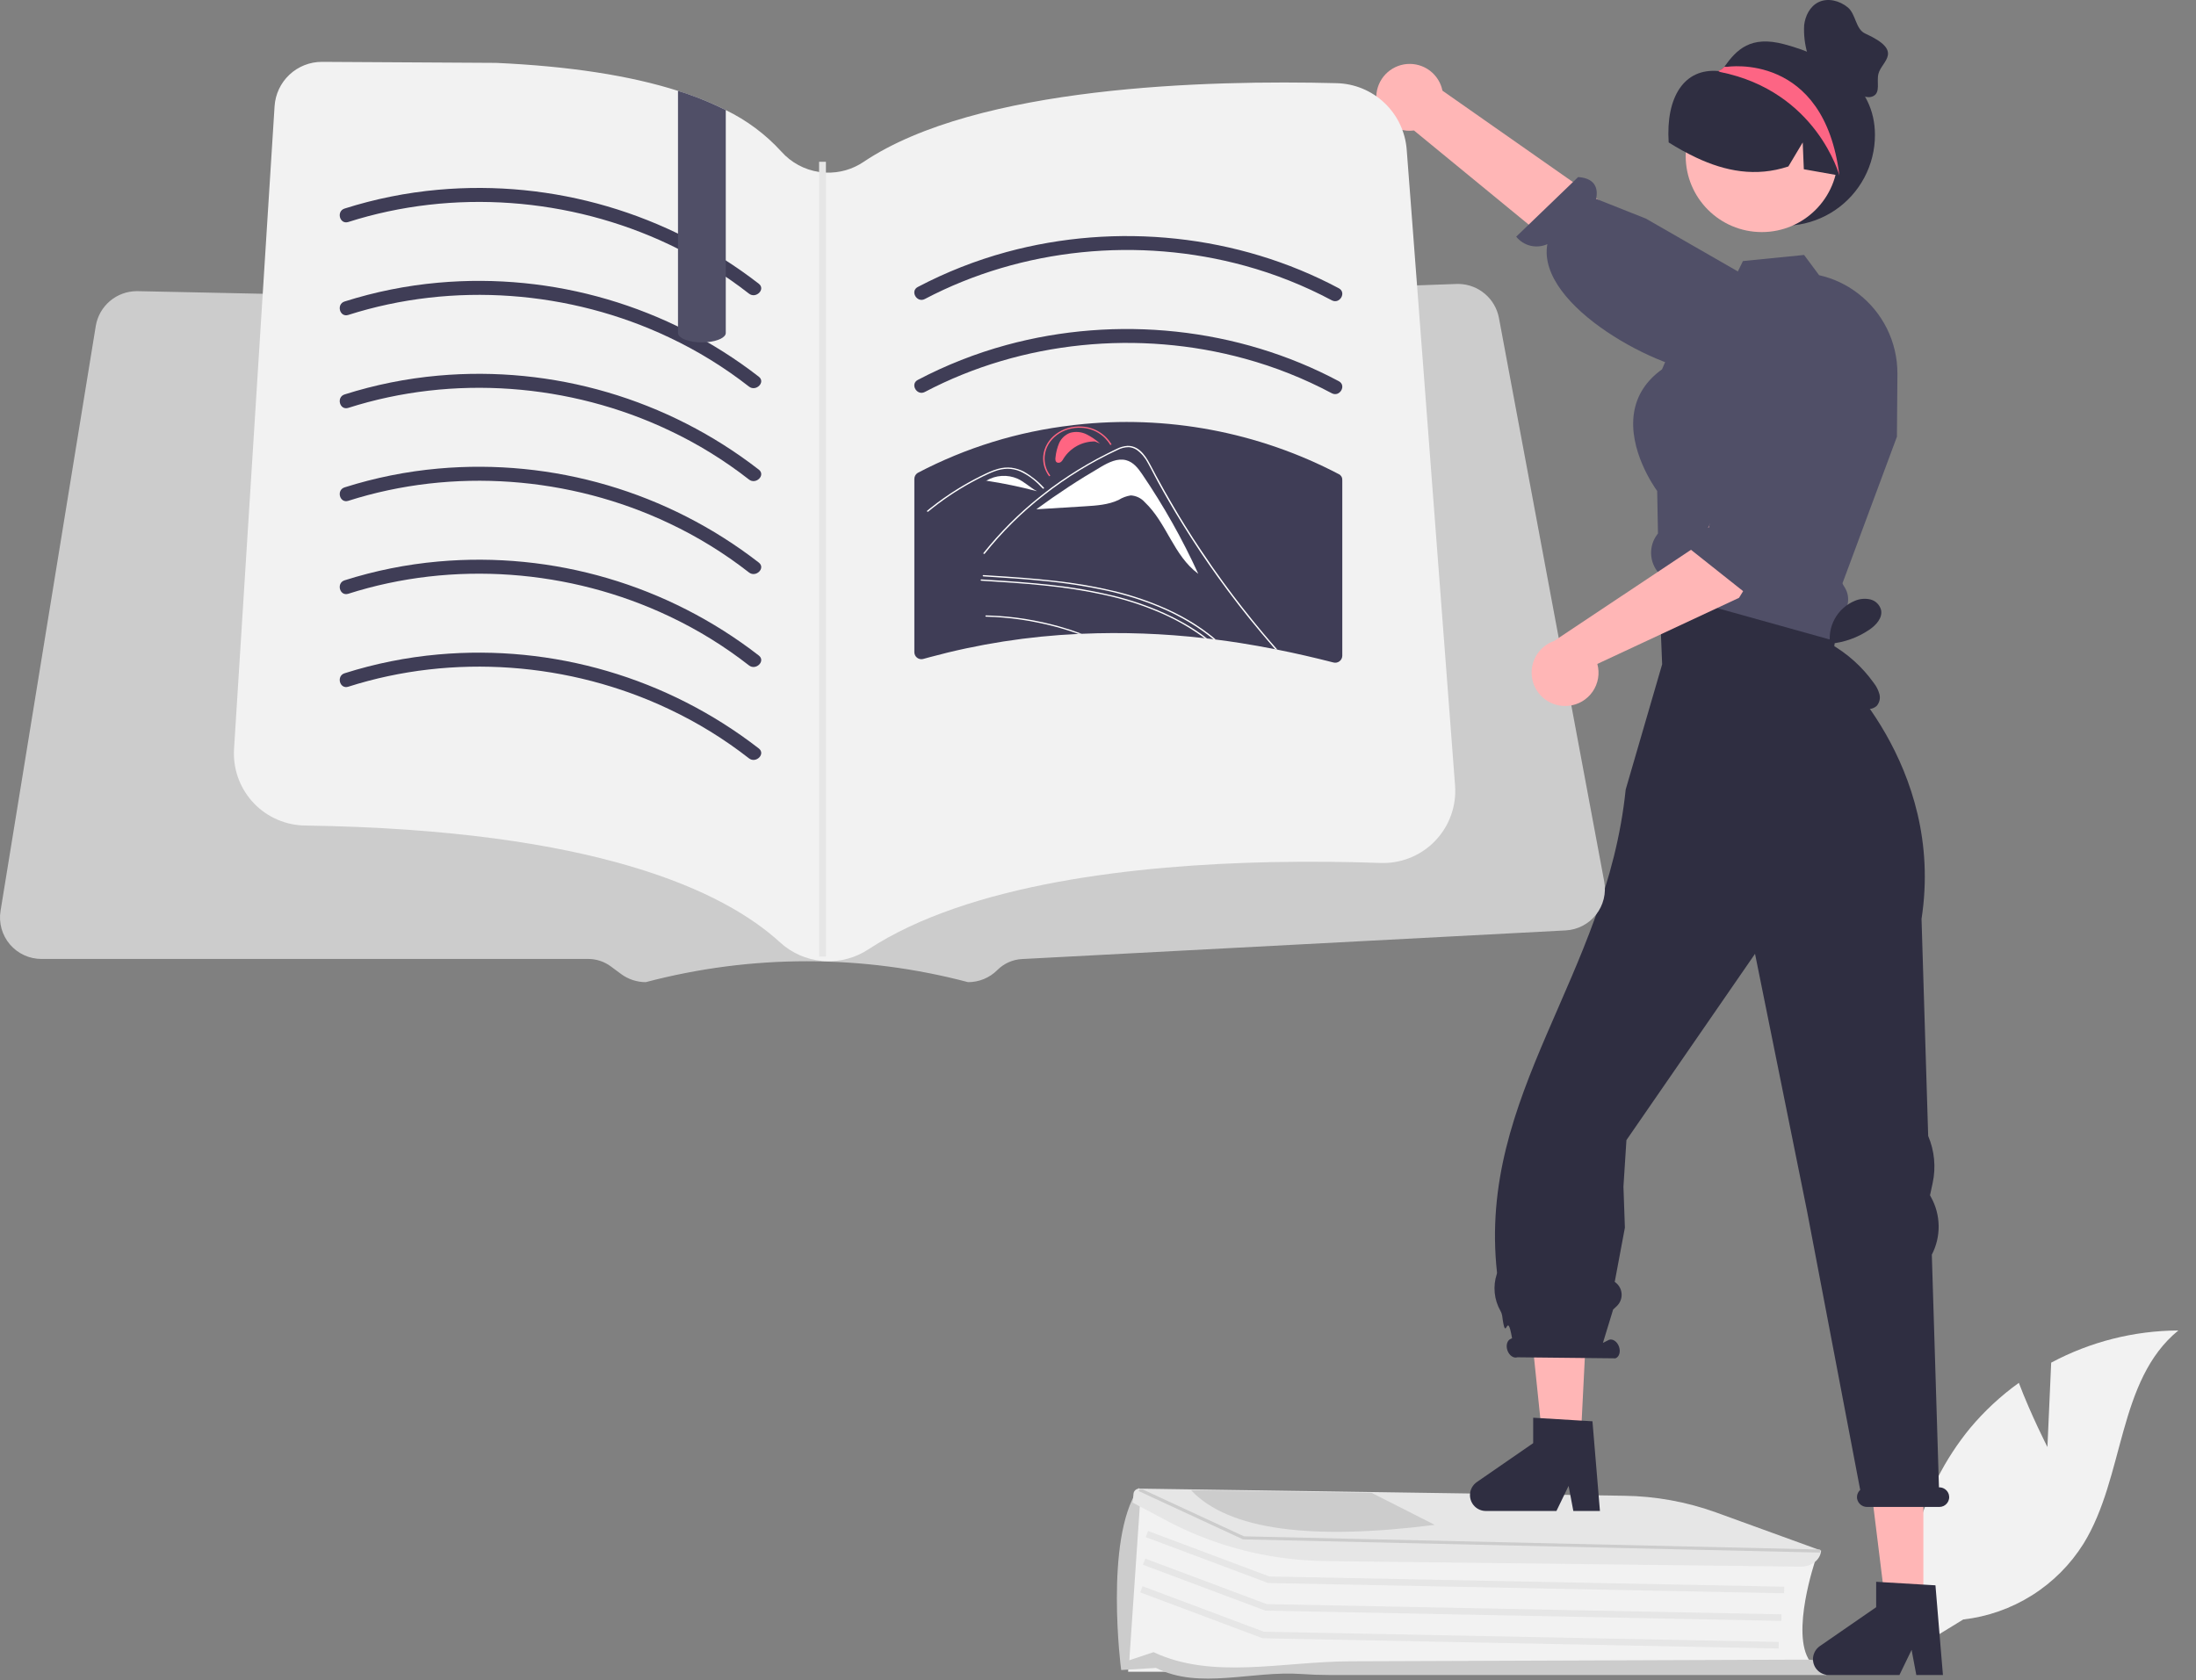 <svg width="490" height="375" viewBox="0 0 490 375" fill="none" xmlns="http://www.w3.org/2000/svg">
<rect x="0" y="0" width="490" height="375" fill="#808080" stroke="none"/>
<g clip-path="url(#clip0_14_239)">
<path d="M456.849 322.952L457.687 304.119C466.418 299.452 476.157 296.987 486.057 296.938C472.431 308.078 474.134 329.552 464.896 344.533C461.979 349.184 458.053 353.118 453.409 356.045C448.764 358.971 443.521 360.816 438.067 361.44L426.664 368.422C425.1 359.699 425.445 350.741 427.675 342.165C429.906 333.588 433.97 325.597 439.586 318.743C442.775 314.928 446.432 311.531 450.47 308.63C453.201 315.831 456.849 322.952 456.849 322.952Z" fill="#F2F2F2"/>
<path d="M283.936 373.11C278.128 372.697 276.613 373.842 267.826 373.11H251.717L253.813 334.559L279.174 344.721L405.203 347.815L405.129 348.029C405.072 348.193 399.477 364.561 403.851 370.759L404.032 371.015L403.678 371.019L288.065 372.079C286.803 372.09 285.188 373.199 283.936 373.11Z" fill="#F2F2F2"/>
<path d="M290.473 373.614C279.254 372.816 267.637 377.177 257.941 372.253L250.19 372.723L250.168 372.658C250.108 372.479 246.447 343.671 253.848 332.502L254.174 332.01L254.429 334.656L251.989 370.541L257.397 368.737C270.531 374.919 286.152 370.836 301.185 370.779L403.49 370.401C405.633 370.394 407.418 371.858 407.475 373.666L407.481 373.842L296.652 373.834C294.585 373.834 292.526 373.76 290.473 373.614Z" fill="#CCCCCC"/>
<path d="M398.097 355.59L282.969 353.302L282.851 353.258L255.65 343.063L256.164 341.692L283.248 351.843L398.127 354.125L398.097 355.59Z" fill="#E6E6E6"/>
<path d="M397.483 361.755L282.354 359.466L282.237 359.422L255.036 349.228L255.55 347.857L282.634 358.008L397.512 360.29L397.483 361.755Z" fill="#E6E6E6"/>
<path d="M396.869 367.92L281.74 365.631L281.623 365.587L254.421 355.392L254.935 354.021L282.02 364.172L396.898 366.456L396.869 367.92Z" fill="#E6E6E6"/>
<path d="M291.268 348.213C280.594 347.492 270.186 344.555 260.709 339.59L252.729 335.358L252.938 333.266C252.996 332.958 253.166 332.684 253.414 332.494C253.663 332.305 253.972 332.214 254.284 332.239L254.988 332.248L362.356 333.828C369.383 333.915 376.346 335.179 382.956 337.567L406.35 346.06L406.337 346.183C406.141 348.154 404.153 349.678 401.812 349.651L296.051 348.411C294.451 348.392 292.857 348.326 291.268 348.213Z" fill="#E6E6E6"/>
<path d="M406.125 346.513L406.101 346.511L277.347 343.561L277.258 343.52L254.044 332.77L254.28 332.411L254.985 332.419L277.563 342.88L405.123 345.8L406.145 345.825L406.125 346.513Z" fill="#CCCCCC"/>
<path d="M306.03 333.172L304.396 333.149L267.497 332.603L265.748 332.578C274.179 341.554 292.821 343.8 320.146 340.322L306.03 333.172Z" fill="#CCCCCC"/>
<path d="M409.774 118.487L412.025 123.724L408.346 142.319L370.815 137.101L371.114 114.426L371.868 109.46L409.774 118.487Z" fill="#FFB6B6"/>
<path d="M429.164 359.49H420.884L416.943 327.553H429.164V359.49Z" fill="#FFB6B6"/>
<path d="M404.535 370.3C404.535 371.238 404.908 372.137 405.572 372.8C406.235 373.464 407.134 373.837 408.072 373.837H423.825L426.54 368.232L427.595 373.837H433.533L431.863 353.816L429.165 353.658L420.096 353.119L418.635 353.027V358.699L406.062 367.385C405.591 367.711 405.206 368.146 404.94 368.654C404.673 369.162 404.534 369.727 404.535 370.3Z" fill="#2F2E41"/>
<path d="M352.632 322.878H344.351L339.48 275.859L355.038 274.929L352.632 322.878Z" fill="#FFB6B6"/>
<path d="M328.001 333.688C328.002 334.625 328.375 335.525 329.038 336.188C329.701 336.851 330.601 337.224 331.539 337.225H347.292L350.007 331.62L351.062 337.225H356.999L355.33 317.204L352.922 317.063L343.696 316.506L342.102 316.415V322.087L329.529 330.773C329.058 331.099 328.672 331.534 328.406 332.042C328.14 332.55 328.001 333.114 328.001 333.688V333.688Z" fill="#2F2E41"/>
<path d="M432.679 331.949H432.647L431.054 280.019C432.085 278.031 432.608 275.82 432.577 273.581C432.546 271.342 431.962 269.146 430.876 267.187L430.648 266.775L431.239 264.034C431.999 260.514 431.65 256.845 430.242 253.53L428.756 205.089C434.064 170.693 408.77 148.26 408.77 148.26L411.095 130.232L370.184 131.162L370.88 148.26L362.745 176.209C358.464 217.917 329.652 244.133 334.032 284.018C334.041 284.133 334.023 284.248 333.982 284.355C333.537 285.706 333.381 287.135 333.522 288.551C333.664 289.966 334.101 291.336 334.804 292.572C334.986 292.887 335.112 293.233 335.174 293.591C336.077 300.584 336.194 291.739 337.39 298.669L337.157 298.787C336.319 299.076 335.96 300.237 336.354 301.379C336.749 302.521 337.748 303.213 338.585 302.924L360.455 303.158C361.293 302.869 361.652 301.708 361.258 300.566C360.864 299.423 359.865 298.732 359.027 299.021L357.667 299.709L359.943 292.261L360.741 291.517C361.123 291.16 361.42 290.721 361.608 290.233C361.797 289.745 361.873 289.221 361.831 288.7C361.788 288.179 361.629 287.674 361.364 287.223C361.098 286.772 360.735 286.387 360.3 286.097L362.567 273.995L362.245 264.842L362.909 254.458L391.605 212.877L403.214 270.313L415.073 332.527C414.797 332.777 414.589 333.093 414.47 333.446C414.351 333.799 414.324 334.177 414.393 334.543C414.502 335.054 414.786 335.512 415.195 335.837C415.605 336.162 416.115 336.335 416.638 336.326H432.737C433.074 336.325 433.407 336.247 433.71 336.097C434.012 335.947 434.276 335.729 434.48 335.46C434.684 335.192 434.824 334.88 434.888 334.548C434.952 334.217 434.938 333.875 434.849 333.55C434.713 333.082 434.427 332.671 434.035 332.382C433.643 332.093 433.166 331.941 432.679 331.949V331.949Z" fill="#2F2E41"/>
<path d="M418.363 30.125C418.364 33.44 417.551 36.705 415.996 39.633C414.441 42.562 412.19 45.063 409.443 46.919C406.695 48.774 403.534 49.927 400.237 50.275C396.94 50.624 393.607 50.157 390.532 48.917C387.457 47.678 384.734 45.702 382.601 43.163C380.468 40.625 378.99 37.602 378.299 34.359C377.607 31.117 377.721 27.754 378.632 24.566C379.543 21.378 381.223 18.463 383.524 16.076L383.621 15.979C383.783 15.809 383.945 15.638 384.115 15.476C384.116 15.476 384.118 15.476 384.119 15.476C384.119 15.475 384.12 15.475 384.121 15.474C384.122 15.473 384.122 15.472 384.123 15.471C384.123 15.47 384.123 15.469 384.123 15.468C384.356 15.299 384.57 15.106 384.764 14.893C387.498 11.072 390.598 7.868 398.108 9.87C408.919 12.751 418.363 18.936 418.363 30.125Z" fill="#2F2E41"/>
<path d="M307.097 21.454C307.051 22.538 307.244 23.618 307.66 24.619C308.077 25.621 308.709 26.518 309.51 27.25C310.311 27.98 311.263 28.527 312.299 28.85C313.334 29.173 314.428 29.266 315.503 29.12L367.739 71.991L375.718 57.967L321.862 20.236C321.499 18.447 320.492 16.853 319.031 15.756C317.571 14.66 315.759 14.137 313.939 14.287C312.119 14.437 310.417 15.249 309.156 16.57C307.895 17.891 307.163 19.629 307.097 21.454V21.454Z" fill="#FFB6B6"/>
<path d="M389.796 84.634C389.796 84.634 389.78 83.09 381.476 83.149C371.169 83.223 342.78 68.424 345.263 54.487C344.084 55.02 342.762 55.145 341.504 54.844C340.246 54.542 339.124 53.83 338.315 52.821L352.135 39.515C356.472 39.808 356.516 42.709 356.144 44.376L367.251 48.789L396.18 65.409L391.071 82.103L389.796 84.634Z" fill="#504F67"/>
<path d="M393.117 51.796C402.498 51.796 410.102 44.192 410.102 34.811C410.102 25.431 402.498 17.826 393.117 17.826C383.737 17.826 376.133 25.431 376.133 34.811C376.133 44.192 383.737 51.796 393.117 51.796Z" fill="#FFB7B7"/>
<path d="M369.773 119.291C368.835 120.544 368.356 122.08 368.417 123.644C368.477 125.207 369.074 126.702 370.106 127.878C370.114 128.376 370.189 128.858 370.895 130.643C370.987 130.816 371.095 130.98 371.218 131.133C371.241 131.17 371.266 131.206 371.293 131.241C372.037 132.203 373.07 132.899 374.241 133.226L405.332 141.904L409.442 143.049L410.165 143.249L410.563 137.635C411.488 136.869 412.107 135.797 412.31 134.614C412.512 133.43 412.285 132.213 411.668 131.183L411.095 130.236L414.433 121.26L414.757 120.371L423.269 97.46L423.277 95.932L423.293 94.354L423.377 83.343C423.38 79.873 422.58 76.448 421.039 73.339C419.497 70.23 417.256 67.52 414.491 65.423C411.973 63.498 409.07 62.139 405.979 61.437L405.913 61.428L402.55 56.903L388.906 58.265L387.777 60.581L386.407 63.372L376.516 69.259L373.137 77.115L370.853 82.43C367.315 84.971 365.206 88.234 364.6 92.121C363.305 100.375 369.084 108.637 369.773 109.584L369.948 119.059L369.773 119.291Z" fill="#504F67"/>
<path d="M410.893 39.264C410.739 39.239 410.585 39.207 410.431 39.183C407.781 38.713 405.132 38.251 402.491 37.773L402.248 31.786L399.047 37.149C391.747 39.572 384.917 38.203 378.493 35.18C376.373 34.174 374.317 33.041 372.335 31.786C371.682 21.66 375.776 15.177 383.394 15.857C383.673 15.882 383.872 15.598 384.115 15.476C384.116 15.476 384.117 15.476 384.118 15.476C384.119 15.475 384.12 15.475 384.121 15.474C384.122 15.473 384.122 15.472 384.123 15.471C384.123 15.47 384.123 15.469 384.123 15.468C384.537 15.274 384.958 15.087 385.379 14.917C388.678 13.628 392.274 13.302 395.751 13.976C399.227 14.65 402.441 16.297 405.019 18.725C410.204 23.676 412.537 31.851 410.893 39.264Z" fill="#2F2E41"/>
<path d="M410.431 39.183C410.431 39.183 405.399 20.402 383.832 16.068C383.808 16.06 383.726 16.027 383.621 15.979C383.556 15.938 383.475 15.898 383.394 15.857C383.637 15.719 383.872 15.598 384.115 15.476C384.116 15.476 384.118 15.476 384.119 15.476C384.12 15.475 384.12 15.475 384.121 15.474C384.122 15.473 384.123 15.472 384.123 15.471C384.123 15.47 384.124 15.469 384.123 15.468C384.334 15.274 384.545 15.079 384.764 14.893L385.379 14.917C385.379 14.917 407.02 11.49 410.431 39.183Z" fill="#FD6584"/>
<path d="M418.728 157.571C418.329 157.912 417.843 158.137 417.324 158.221C416.806 158.305 416.274 158.245 415.787 158.047C414.819 157.636 413.959 157.007 413.274 156.208C410.48 153.278 408.484 149.68 407.476 145.759L408.408 144.101C408.042 142.057 408.386 139.949 409.383 138.128C410.38 136.306 411.97 134.881 413.889 134.087C414.981 133.624 416.192 133.519 417.347 133.787C417.92 133.929 418.444 134.223 418.863 134.639C419.283 135.054 419.582 135.575 419.73 136.147C420.089 137.92 418.612 139.521 417.116 140.539C414.51 142.307 411.498 143.385 408.361 143.671C412.198 145.834 415.514 148.81 418.078 152.391C418.67 153.138 419.107 153.996 419.363 154.915C419.486 155.375 419.492 155.859 419.381 156.323C419.27 156.787 419.046 157.215 418.728 157.571Z" fill="#2F2E41"/>
<path d="M279.741 139.69V140.167C278.714 138.964 277.667 137.771 276.629 136.578C276.194 136.081 275.758 135.583 275.323 135.085C273.476 132.99 271.62 130.902 269.753 128.82C267.876 126.746 265.998 124.672 264.1 122.608C263.644 122.11 263.188 121.612 262.721 121.114C262.348 120.696 261.942 120.308 261.507 119.953C261.069 119.588 260.566 119.31 260.024 119.133C259.401 118.96 258.743 118.953 258.116 119.113C257.4 119.279 256.716 119.538 256.021 119.756C255.305 119.994 254.6 120.222 253.884 120.45C252.453 120.917 251.032 121.384 249.601 121.851C249.584 121.858 249.565 121.861 249.547 121.861C249.528 121.861 249.509 121.857 249.492 121.85C249.475 121.843 249.46 121.832 249.447 121.819C249.434 121.806 249.423 121.79 249.416 121.773L249.414 121.768C249.406 121.748 249.402 121.727 249.403 121.706C249.404 121.684 249.41 121.664 249.42 121.645C249.43 121.626 249.444 121.61 249.461 121.597C249.478 121.584 249.497 121.575 249.518 121.571C249.871 121.457 250.234 121.343 250.597 121.228C252.038 120.751 253.469 120.285 254.911 119.818C255.627 119.579 256.342 119.351 257.058 119.123C257.722 118.871 258.423 118.731 259.133 118.708C260.291 118.791 261.378 119.301 262.182 120.139C262.628 120.554 263.032 120.99 263.437 121.436C263.914 121.954 264.391 122.473 264.868 122.992C266.787 125.087 268.692 127.189 270.583 129.298C272.481 131.413 274.361 133.533 276.225 135.655C276.36 135.811 276.494 135.967 276.629 136.122C277.677 137.304 278.704 138.497 279.741 139.69Z" fill="white"/>
<path d="M261.347 121.864C260.955 121.359 260.432 120.971 259.836 120.741L259.246 120.762C263.875 127.965 269.94 134.136 277.061 138.89C271.823 133.215 266.585 127.539 261.347 121.864Z" fill="white"/>
<path d="M357.952 196.721L334.455 70.914C334.053 68.841 332.959 66.965 331.351 65.595C329.743 64.225 327.717 63.441 325.606 63.374C325.416 63.37 325.226 63.37 325.036 63.374L309.03 63.948L307.307 64.011L299.319 64.298L297.596 64.357L292.458 64.543L188.847 68.263C188.691 68.271 188.53 68.271 188.374 68.267L165.157 67.782L156.565 67.604L156.29 67.6L149.948 67.465L94.689 66.317L80.038 66.008L72.814 65.861L71.083 65.823L62.846 65.654L61.119 65.616L52.692 65.442L50.965 65.404L41.706 65.21L40.253 65.181L31.995 65.008L30.69 64.982H30.5C28.308 64.991 26.189 65.775 24.519 67.195C22.848 68.615 21.734 70.58 21.372 72.743L0.122 203.291C-0.094 204.613 -0.019 205.967 0.34 207.258C0.699 208.548 1.335 209.746 2.202 210.767C3.07 211.788 4.15 212.608 5.366 213.17C6.582 213.732 7.906 214.023 9.246 214.023H131.282C133.079 214.028 134.827 214.605 136.273 215.67L138.587 217.384C140.181 218.558 142.108 219.194 144.088 219.2C167.658 212.979 192.438 212.979 216.008 219.2C217.223 219.203 218.427 218.965 219.549 218.5C220.672 218.034 221.691 217.351 222.548 216.489C224.013 215.024 225.968 214.154 228.037 214.044L349.347 207.652C350.662 207.583 351.948 207.234 353.118 206.628C354.287 206.022 355.314 205.173 356.129 204.138C356.943 203.103 357.528 201.906 357.842 200.627C358.156 199.348 358.194 198.016 357.952 196.721V196.721Z" fill="#CCCCCC"/>
<path d="M324.707 177.103C324.552 181.366 322.709 185.393 319.586 188.299C316.462 191.204 312.312 192.75 308.049 192.597C301.005 192.348 292.598 192.224 283.475 192.414C253.68 193.051 216.247 197.152 193.731 211.899C190.901 213.757 187.557 214.674 184.175 214.521C183.926 214.506 183.684 214.491 183.435 214.469C179.929 214.149 176.626 212.685 174.033 210.303C161.629 198.953 133.181 185.209 68.063 184.242C67.792 184.242 67.528 184.228 67.265 184.213C65.156 184.08 63.093 183.533 61.196 182.603C59.298 181.673 57.602 180.378 56.206 178.792C54.809 177.206 53.738 175.36 53.055 173.361C52.372 171.361 52.09 169.246 52.224 167.137L58.624 65.567L59.583 50.344L61.267 23.712C61.437 21.03 62.622 18.513 64.58 16.673C66.539 14.833 69.124 13.807 71.812 13.805H71.878L110.672 14.032C127.016 14.771 140.553 16.853 151.282 20.278C154.948 21.415 158.513 22.85 161.944 24.569C166.63 26.841 170.839 29.984 174.348 33.832C176.534 36.29 179.515 37.9 182.769 38.379C183.274 38.454 183.782 38.501 184.292 38.518C187.293 38.642 190.254 37.795 192.735 36.102C218.078 19.121 269.723 17.832 298.244 18.564C302.233 18.657 306.044 20.232 308.935 22.981C311.827 25.73 313.591 29.457 313.885 33.436L315.042 48.587L316.191 63.693L322.825 150.998L324.671 175.287C324.716 175.891 324.728 176.497 324.707 177.103V177.103Z" fill="#F2F2F2"/>
<path d="M77.714 49.546C101.093 42.087 127.174 44.062 149.322 54.569C155.642 57.552 161.61 61.228 167.117 65.529C168.675 66.752 170.892 64.565 169.317 63.329C148.975 47.551 123.415 40.056 97.773 42.349C90.679 42.984 83.675 44.391 76.887 46.545C74.987 47.152 75.799 50.157 77.714 49.546H77.714Z" fill="#3F3D56"/>
<path d="M206.358 66.736C228.094 55.312 254.122 52.821 277.754 59.306C284.492 61.15 291.003 63.739 297.168 67.024C298.934 67.967 300.507 65.282 298.738 64.338C276.214 52.319 249.177 49.552 224.581 56.252C217.719 58.124 211.082 60.739 204.787 64.05C203.014 64.982 204.585 67.668 206.358 66.736Z" fill="#3F3D56"/>
<path d="M206.358 87.48C228.094 76.055 254.122 73.564 277.754 80.049C284.492 81.893 291.003 84.482 297.168 87.767C298.934 88.71 300.507 86.025 298.738 85.081C276.214 73.062 249.177 70.296 224.581 76.995C217.719 78.868 211.082 81.482 204.787 84.793C203.014 85.725 204.585 88.411 206.358 87.48L206.358 87.48Z" fill="#3F3D56"/>
<path d="M299.499 107.11C299.516 106.843 299.451 106.577 299.315 106.347C299.178 106.117 298.975 105.934 298.733 105.82C280.689 96.372 260.231 92.54 239.991 94.817C239.864 94.828 239.747 94.848 239.61 94.858H239.605C239.48 94.869 239.356 94.888 239.234 94.914C227.196 96.299 215.517 99.899 204.788 105.531C204.554 105.67 204.36 105.868 204.226 106.105C204.091 106.342 204.021 106.609 204.021 106.882V145.578C204.025 145.816 204.083 146.05 204.191 146.262C204.298 146.475 204.453 146.66 204.643 146.804C204.833 146.947 205.053 147.046 205.286 147.092C205.52 147.139 205.761 147.131 205.991 147.07C206.469 146.933 206.946 146.801 207.433 146.674C218.28 143.738 229.415 141.997 240.64 141.48C240.879 141.47 241.118 141.46 241.367 141.45C250.509 141.057 259.669 141.386 268.76 142.435C268.95 142.445 269.14 142.466 269.329 142.495C269.796 142.546 270.273 142.602 270.74 142.663C270.928 142.683 271.106 142.704 271.278 142.734C273.096 142.963 274.899 143.222 276.706 143.501C279.316 143.917 281.926 144.381 284.536 144.892C284.698 144.923 284.866 144.963 285.033 144.994C289.222 145.826 293.391 146.791 297.539 147.857C297.77 147.917 298.012 147.923 298.246 147.876C298.48 147.829 298.7 147.729 298.889 147.584C299.079 147.44 299.233 147.254 299.341 147.041C299.448 146.828 299.506 146.593 299.509 146.354V107.171C299.511 107.15 299.508 107.129 299.499 107.11V107.11Z" fill="#3F3D56"/>
<path d="M242.43 96.927C241.29 96.369 239.983 96.254 238.764 96.605C238.225 96.807 237.731 97.114 237.312 97.508C236.893 97.903 236.556 98.376 236.322 98.902C235.899 99.909 235.628 100.974 235.518 102.061C235.454 102.488 235.449 103.028 235.879 103.227C236.035 103.284 236.204 103.297 236.366 103.265C236.529 103.232 236.68 103.156 236.803 103.045C237.025 102.826 237.208 102.571 237.343 102.29C238.09 101.129 239.117 100.175 240.329 99.516C241.542 98.857 242.901 98.514 244.281 98.519L245.429 98.976C244.526 98.162 243.517 97.473 242.43 96.927V96.927Z" fill="#FF6582"/>
<path d="M254.862 105.846C253.971 104.534 252.915 103.133 251.26 102.704C249.344 102.208 247.376 103.194 245.707 104.167C240.743 107.057 235.936 110.21 231.307 113.611L231.312 113.662L242.058 113.002C244.646 112.843 247.322 112.663 249.61 111.573C250.431 111.058 251.349 110.716 252.307 110.568C252.901 110.601 253.483 110.75 254.02 111.009C254.556 111.267 255.036 111.629 255.431 112.074C260.384 116.768 261.817 123.946 267.373 128.071C263.837 120.323 259.652 112.888 254.862 105.846V105.846Z" fill="white"/>
<path d="M241.368 141.449C241.12 141.459 240.881 141.47 240.642 141.48C238.91 140.858 237.137 140.308 235.343 139.831C234.181 139.52 232.999 139.24 231.816 139.001C230.478 138.711 229.13 138.483 227.782 138.285C225.215 137.912 222.627 137.694 220.034 137.632C220.014 137.634 219.994 137.632 219.976 137.626C219.957 137.62 219.939 137.61 219.925 137.597C219.91 137.584 219.898 137.568 219.89 137.55C219.882 137.531 219.878 137.512 219.878 137.492C219.878 137.472 219.882 137.453 219.89 137.435C219.898 137.417 219.91 137.401 219.925 137.387C219.939 137.374 219.957 137.364 219.976 137.358C219.994 137.352 220.014 137.35 220.034 137.352C220.366 137.352 220.698 137.362 221.019 137.383C223.618 137.479 226.209 137.732 228.777 138.14C230.115 138.358 231.453 138.617 232.781 138.908C233.984 139.178 235.187 139.478 236.369 139.81C238.06 140.287 239.726 140.833 241.368 141.449Z" fill="white"/>
<path d="M271.28 142.735C271.104 142.704 270.927 142.683 270.741 142.662C270.025 142.071 269.299 141.511 268.542 140.961C267.598 140.277 266.623 139.634 265.628 139.032C263.422 137.694 261.12 136.522 258.741 135.527C254.978 133.96 251.084 132.731 247.104 131.855C242.564 130.86 237.968 130.14 233.341 129.698C228.715 129.221 224.068 128.93 219.422 128.64C219.225 128.63 219.215 128.339 219.422 128.35C220.003 128.391 220.584 128.422 221.175 128.464C225.873 128.754 230.571 129.086 235.239 129.615C239.866 130.111 244.457 130.908 248.981 132C252.843 132.952 256.613 134.247 260.245 135.869C262.334 136.807 264.357 137.885 266.302 139.094C267.536 139.872 268.729 140.702 269.869 141.584C270.347 141.957 270.824 142.331 271.28 142.735Z" fill="white"/>
<path d="M269.33 142.496C269.141 142.466 268.951 142.445 268.76 142.434C268.542 142.258 268.314 142.092 268.086 141.926C266.489 140.783 264.823 139.74 263.097 138.804C261.529 137.952 259.92 137.18 258.274 136.491C254.513 134.92 250.619 133.691 246.637 132.82C242.097 131.825 237.501 131.105 232.874 130.662C228.248 130.185 223.602 129.895 218.955 129.605C218.758 129.584 218.758 129.304 218.955 129.314C219.547 129.356 220.127 129.387 220.708 129.428C225.406 129.719 230.105 130.05 234.772 130.579C239.4 131.075 243.99 131.872 248.514 132.965C252.377 133.915 256.147 135.21 259.778 136.834C261.147 137.456 262.485 138.13 263.792 138.866C265.73 139.93 267.581 141.144 269.33 142.496Z" fill="white"/>
<path d="M285.033 144.996C284.867 144.965 284.701 144.923 284.535 144.892C284.348 144.695 284.172 144.488 283.996 144.28C283.104 143.253 282.222 142.216 281.351 141.169C277.918 137.082 274.661 132.871 271.591 128.578C268.957 124.906 266.457 121.162 264.093 117.345C262.962 115.541 261.873 113.715 260.805 111.869C259.975 110.438 259.166 109.003 258.378 107.565C258.15 107.15 257.932 106.735 257.714 106.32C257.206 105.345 256.697 104.36 256.158 103.395C255.572 102.214 254.711 101.19 253.648 100.408C253.117 100.053 252.502 99.842 251.864 99.796C250.965 99.8 250.081 100.028 249.292 100.46C243.49 103.162 238.016 106.521 232.978 110.469C228.057 114.296 223.608 118.693 219.723 123.568C219.598 123.713 219.329 123.579 219.443 123.423C219.909 122.842 220.386 122.261 220.864 121.691C224.597 117.274 228.802 113.278 233.403 109.774C233.413 109.764 233.434 109.753 233.444 109.743C233.849 109.421 234.253 109.11 234.668 108.809C237.237 106.918 239.91 105.173 242.675 103.582C244.086 102.763 245.527 101.985 247 101.249C247.363 101.062 247.736 100.875 248.11 100.699C248.483 100.512 248.857 100.336 249.23 100.159C249.969 99.783 250.777 99.56 251.605 99.506C254.488 99.465 255.971 102.369 256.998 104.329C257.32 104.941 257.652 105.553 257.973 106.165C259.218 108.478 260.514 110.78 261.863 113.051C262.682 114.462 263.532 115.862 264.393 117.252C265.627 119.233 266.893 121.193 268.21 123.143C268.21 123.144 268.21 123.146 268.211 123.147C268.211 123.148 268.212 123.149 268.213 123.15C268.214 123.151 268.215 123.152 268.216 123.153C268.217 123.153 268.219 123.153 268.22 123.153H268.22C269.745 125.456 271.332 127.717 272.971 129.968C275.781 133.815 278.727 137.577 281.807 141.252C282.865 142.517 283.94 143.765 285.033 144.996Z" fill="white"/>
<path d="M248.03 99.19L247.743 99.315C247.086 98.206 246.165 97.276 245.062 96.608C243.958 95.94 242.707 95.555 241.419 95.487C237.173 95.185 233.443 98.015 233.104 101.794C232.966 103.351 233.417 104.902 234.367 106.142L234.1 106.3C233.111 105.008 232.642 103.393 232.785 101.772C233.138 97.836 237.023 94.889 241.445 95.203C242.786 95.274 244.089 95.675 245.238 96.37C246.386 97.066 247.346 98.034 248.03 99.19V99.19Z" fill="#FF6582"/>
<path d="M227.048 106.837C225.934 106.352 224.72 106.139 223.507 106.217C222.295 106.294 221.118 106.659 220.074 107.281C223.885 107.865 227.663 108.65 231.391 109.632C229.848 108.827 228.64 107.565 227.048 106.837Z" fill="white"/>
<path d="M220.052 107.277L219.633 107.581C219.775 107.475 219.922 107.375 220.074 107.281L220.052 107.277Z" fill="white"/>
<path d="M232.69 109.038C232.523 108.872 232.357 108.706 232.188 108.54C230.897 107.135 229.343 105.998 227.613 105.192C226.732 104.821 225.787 104.626 224.832 104.618C223.845 104.641 222.868 104.831 221.944 105.179C221.509 105.333 221.084 105.509 220.666 105.696C220.187 105.91 219.717 106.139 219.249 106.369C218.371 106.802 217.505 107.253 216.649 107.724C214.948 108.66 213.299 109.667 211.704 110.746C210.877 111.306 210.067 111.884 209.275 112.48C208.537 113.034 207.815 113.603 207.107 114.186C206.956 114.311 206.73 114.11 206.881 113.985C207.068 113.831 207.257 113.677 207.445 113.525C207.978 113.097 208.519 112.676 209.069 112.264C210.072 111.511 211.1 110.787 212.155 110.092C213.795 109.011 215.491 108.003 217.244 107.068C218.12 106.601 219.008 106.154 219.908 105.727C220.18 105.598 220.455 105.472 220.733 105.352C221.368 105.068 222.023 104.83 222.693 104.642C223.655 104.366 224.66 104.279 225.654 104.383C226.607 104.505 227.531 104.789 228.387 105.224C230.082 106.175 231.612 107.395 232.916 108.836C233.053 108.973 232.828 109.175 232.69 109.038Z" fill="white"/>
<path d="M77.714 70.289C101.093 62.83 127.174 64.805 149.322 75.313C155.642 78.295 161.61 81.971 167.117 86.273C168.675 87.495 170.892 85.308 169.317 84.073C148.975 68.294 123.415 60.799 97.773 63.092C90.679 63.727 83.675 65.134 76.887 67.288C74.987 67.895 75.799 70.9 77.714 70.289L77.714 70.289Z" fill="#3F3D56"/>
<path d="M77.714 91.032C101.093 83.573 127.174 85.548 149.322 96.056C155.642 99.038 161.61 102.714 167.117 107.016C168.675 108.238 170.892 106.051 169.317 104.816C148.975 89.037 123.415 81.542 97.773 83.835C90.679 84.47 83.675 85.877 76.887 88.032C74.987 88.638 75.799 91.643 77.714 91.032L77.714 91.032Z" fill="#3F3D56"/>
<path d="M77.714 111.775C101.093 104.316 127.174 106.291 149.322 116.799C155.642 119.782 161.61 123.458 167.117 127.759C168.675 128.982 170.892 126.795 169.317 125.559C148.975 109.781 123.415 102.285 97.773 104.579C90.679 105.214 83.675 106.621 76.887 108.775C74.987 109.381 75.799 112.386 77.714 111.775L77.714 111.775Z" fill="#3F3D56"/>
<path d="M77.714 132.518C101.093 125.06 127.174 127.034 149.322 137.542C155.642 140.525 161.61 144.201 167.117 148.502C168.675 149.725 170.892 147.538 169.317 146.302C148.975 130.524 123.415 123.029 97.773 125.322C90.679 125.957 83.675 127.364 76.887 129.518C74.987 130.124 75.799 133.129 77.714 132.518L77.714 132.518Z" fill="#3F3D56"/>
<path d="M77.714 153.262C101.093 145.803 127.174 147.777 149.322 158.285C155.642 161.268 161.61 164.944 167.117 169.245C168.675 170.468 170.892 168.281 169.317 167.045C148.975 151.267 123.415 143.772 97.773 146.065C90.679 146.7 83.675 148.107 76.887 150.261C74.987 150.868 75.799 153.873 77.714 153.262H77.714Z" fill="#3F3D56"/>
<path d="M161.944 24.569V74.31C161.944 75.299 160.216 76.126 157.887 76.353C157.867 76.352 157.848 76.355 157.829 76.361C157.441 76.39 157.031 76.412 156.613 76.412C155.329 76.435 154.052 76.227 152.842 75.797C152.732 75.753 152.622 75.701 152.513 75.658C152.41 75.599 152.3 75.548 152.198 75.489C151.619 75.145 151.282 74.742 151.282 74.31V20.278C154.948 21.414 158.513 22.85 161.944 24.569V24.569Z" fill="#504F67"/>
<path d="M184.291 36.106H182.767V213.481H184.291V36.106Z" fill="#E6E6E6"/>
<path d="M349.94 157.531C351.02 157.432 352.066 157.098 353.003 156.551C353.94 156.005 354.745 155.26 355.363 154.368C355.981 153.477 356.396 152.46 356.578 151.391C356.761 150.322 356.707 149.226 356.42 148.18L388.036 133.421L407.071 102.631L392.109 96.59L379.268 121.402L346.768 143.06C345.043 143.658 343.597 144.869 342.704 146.462C341.812 148.055 341.535 149.921 341.926 151.704C342.317 153.488 343.349 155.067 344.826 156.141C346.303 157.214 348.123 157.709 349.94 157.531V157.531Z" fill="#FFB6B6"/>
<path d="M418.812 73.135C418.812 73.135 422.538 74.351 418.448 81.578C415.174 87.365 399.225 120.693 392.716 127.237C393.401 128.335 393.701 129.629 393.569 130.916C393.438 132.203 392.882 133.41 391.989 134.346L376.961 122.421C376.674 118.083 379.544 117.653 381.245 117.799L384.702 105.546L396.761 75.32L416.134 72.208L418.812 73.135Z" fill="#504F67"/>
<path d="M419.137 16.482C419.847 13.609 425.002 11.488 416.172 7.477C414.029 6.504 414.118 3.151 412.305 1.65C410.493 0.149 407.838 -0.547 405.731 0.502C403.85 1.439 402.79 3.56 402.564 5.649C402.455 7.753 402.698 9.859 403.282 11.882L403.111 12.133C406.609 14.809 410.106 17.485 413.604 20.162C414.889 21.145 416.57 22.175 418.01 21.437C419.64 20.602 418.697 18.26 419.137 16.482Z" fill="#2F2E41"/>
</g>
<defs>
<clipPath id="clip0_14_239">
<rect width="490" height="374.637" fill="white"/>
</clipPath>
</defs>
</svg>
